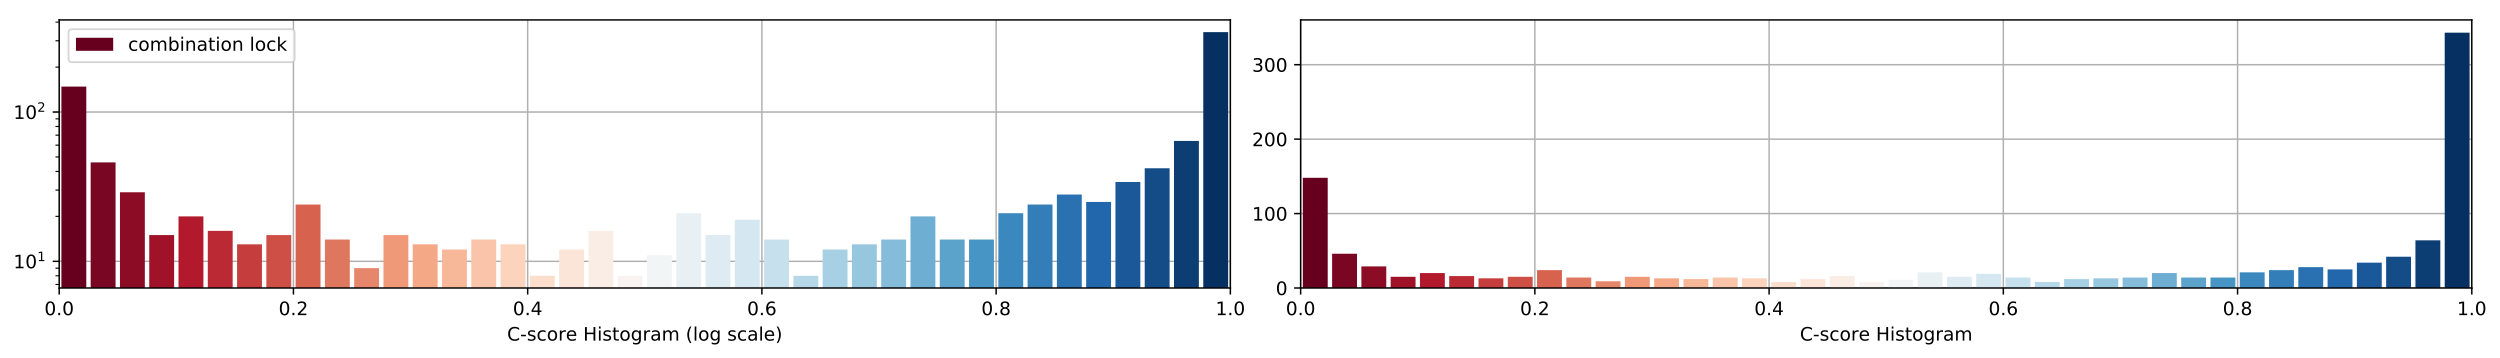 <?xml version="1.0" encoding="utf-8" standalone="no"?>
<!DOCTYPE svg PUBLIC "-//W3C//DTD SVG 1.1//EN"
  "http://www.w3.org/Graphics/SVG/1.1/DTD/svg11.dtd">
<!-- Created with matplotlib (https://matplotlib.org/) -->
<svg height="192.256pt" version="1.1" viewBox="0 0 1342.952 192.256" width="1342.952pt" xmlns="http://www.w3.org/2000/svg" xmlns:xlink="http://www.w3.org/1999/xlink">
 <defs>
  <style type="text/css">
*{stroke-linecap:butt;stroke-linejoin:round;}
  </style>
 </defs>
 <g id="figure_1">
  <g id="patch_1">
   <path d="M 0 192.256 
L 1342.952 192.256 
L 1342.952 0 
L 0 0 
z
" style="fill:#ffffff;"/>
  </g>
  <g id="axes_1">
   <g id="patch_2">
    <path d="M 31.8 154.7 
L 660.926 154.7 
L 660.926 10.7 
L 31.8 10.7 
z
" style="fill:#ffffff;"/>
   </g>
   <g id="matplotlib.axis_1">
    <g id="xtick_1">
     <g id="line2d_1">
      <path clip-path="url(#p368fc6c0cd)" d="M 31.8 154.7 
L 31.8 10.7 
" style="fill:none;stroke:#b0b0b0;stroke-linecap:square;stroke-width:0.8;"/>
     </g>
     <g id="line2d_2">
      <defs>
       <path d="M 0 0 
L 0 3.5 
" id="mbdee956077" style="stroke:#000000;stroke-width:0.8;"/>
      </defs>
      <g>
       <use style="stroke:#000000;stroke-width:0.8;" x="31.8" xlink:href="#mbdee956077" y="154.7"/>
      </g>
     </g>
     <g id="text_1">
      <!-- 0.0 -->
      <defs>
       <path d="M 31.781 66.406 
Q 24.172 66.406 20.328 58.906 
Q 16.5 51.422 16.5 36.375 
Q 16.5 21.391 20.328 13.891 
Q 24.172 6.391 31.781 6.391 
Q 39.453 6.391 43.281 13.891 
Q 47.125 21.391 47.125 36.375 
Q 47.125 51.422 43.281 58.906 
Q 39.453 66.406 31.781 66.406 
z
M 31.781 74.219 
Q 44.047 74.219 50.516 64.516 
Q 56.984 54.828 56.984 36.375 
Q 56.984 17.969 50.516 8.266 
Q 44.047 -1.422 31.781 -1.422 
Q 19.531 -1.422 13.062 8.266 
Q 6.594 17.969 6.594 36.375 
Q 6.594 54.828 13.062 64.516 
Q 19.531 74.219 31.781 74.219 
z
" id="DejaVuSans-48"/>
       <path d="M 10.688 12.406 
L 21 12.406 
L 21 0 
L 10.688 0 
z
" id="DejaVuSans-46"/>
      </defs>
      <g transform="translate(23.848 169.298)scale(0.1 -0.1)">
       <use xlink:href="#DejaVuSans-48"/>
       <use x="63.623" xlink:href="#DejaVuSans-46"/>
       <use x="95.41" xlink:href="#DejaVuSans-48"/>
      </g>
     </g>
    </g>
    <g id="xtick_2">
     <g id="line2d_3">
      <path clip-path="url(#p368fc6c0cd)" d="M 157.625 154.7 
L 157.625 10.7 
" style="fill:none;stroke:#b0b0b0;stroke-linecap:square;stroke-width:0.8;"/>
     </g>
     <g id="line2d_4">
      <g>
       <use style="stroke:#000000;stroke-width:0.8;" x="157.625" xlink:href="#mbdee956077" y="154.7"/>
      </g>
     </g>
     <g id="text_2">
      <!-- 0.2 -->
      <defs>
       <path d="M 19.188 8.297 
L 53.609 8.297 
L 53.609 0 
L 7.328 0 
L 7.328 8.297 
Q 12.938 14.109 22.625 23.891 
Q 32.328 33.688 34.812 36.531 
Q 39.547 41.844 41.422 45.531 
Q 43.312 49.219 43.312 52.781 
Q 43.312 58.594 39.234 62.25 
Q 35.156 65.922 28.609 65.922 
Q 23.969 65.922 18.812 64.312 
Q 13.672 62.703 7.812 59.422 
L 7.812 69.391 
Q 13.766 71.781 18.938 73 
Q 24.125 74.219 28.422 74.219 
Q 39.75 74.219 46.484 68.547 
Q 53.219 62.891 53.219 53.422 
Q 53.219 48.922 51.531 44.891 
Q 49.859 40.875 45.406 35.406 
Q 44.188 33.984 37.641 27.219 
Q 31.109 20.453 19.188 8.297 
z
" id="DejaVuSans-50"/>
      </defs>
      <g transform="translate(149.674 169.298)scale(0.1 -0.1)">
       <use xlink:href="#DejaVuSans-48"/>
       <use x="63.623" xlink:href="#DejaVuSans-46"/>
       <use x="95.41" xlink:href="#DejaVuSans-50"/>
      </g>
     </g>
    </g>
    <g id="xtick_3">
     <g id="line2d_5">
      <path clip-path="url(#p368fc6c0cd)" d="M 283.45 154.7 
L 283.45 10.7 
" style="fill:none;stroke:#b0b0b0;stroke-linecap:square;stroke-width:0.8;"/>
     </g>
     <g id="line2d_6">
      <g>
       <use style="stroke:#000000;stroke-width:0.8;" x="283.45" xlink:href="#mbdee956077" y="154.7"/>
      </g>
     </g>
     <g id="text_3">
      <!-- 0.4 -->
      <defs>
       <path d="M 37.797 64.312 
L 12.891 25.391 
L 37.797 25.391 
z
M 35.203 72.906 
L 47.609 72.906 
L 47.609 25.391 
L 58.016 25.391 
L 58.016 17.188 
L 47.609 17.188 
L 47.609 0 
L 37.797 0 
L 37.797 17.188 
L 4.891 17.188 
L 4.891 26.703 
z
" id="DejaVuSans-52"/>
      </defs>
      <g transform="translate(275.499 169.298)scale(0.1 -0.1)">
       <use xlink:href="#DejaVuSans-48"/>
       <use x="63.623" xlink:href="#DejaVuSans-46"/>
       <use x="95.41" xlink:href="#DejaVuSans-52"/>
      </g>
     </g>
    </g>
    <g id="xtick_4">
     <g id="line2d_7">
      <path clip-path="url(#p368fc6c0cd)" d="M 409.276 154.7 
L 409.276 10.7 
" style="fill:none;stroke:#b0b0b0;stroke-linecap:square;stroke-width:0.8;"/>
     </g>
     <g id="line2d_8">
      <g>
       <use style="stroke:#000000;stroke-width:0.8;" x="409.276" xlink:href="#mbdee956077" y="154.7"/>
      </g>
     </g>
     <g id="text_4">
      <!-- 0.6 -->
      <defs>
       <path d="M 33.016 40.375 
Q 26.375 40.375 22.484 35.828 
Q 18.609 31.297 18.609 23.391 
Q 18.609 15.531 22.484 10.953 
Q 26.375 6.391 33.016 6.391 
Q 39.656 6.391 43.531 10.953 
Q 47.406 15.531 47.406 23.391 
Q 47.406 31.297 43.531 35.828 
Q 39.656 40.375 33.016 40.375 
z
M 52.594 71.297 
L 52.594 62.312 
Q 48.875 64.062 45.094 64.984 
Q 41.312 65.922 37.594 65.922 
Q 27.828 65.922 22.672 59.328 
Q 17.531 52.734 16.797 39.406 
Q 19.672 43.656 24.016 45.922 
Q 28.375 48.188 33.594 48.188 
Q 44.578 48.188 50.953 41.516 
Q 57.328 34.859 57.328 23.391 
Q 57.328 12.156 50.688 5.359 
Q 44.047 -1.422 33.016 -1.422 
Q 20.359 -1.422 13.672 8.266 
Q 6.984 17.969 6.984 36.375 
Q 6.984 53.656 15.188 63.938 
Q 23.391 74.219 37.203 74.219 
Q 40.922 74.219 44.703 73.484 
Q 48.484 72.75 52.594 71.297 
z
" id="DejaVuSans-54"/>
      </defs>
      <g transform="translate(401.324 169.298)scale(0.1 -0.1)">
       <use xlink:href="#DejaVuSans-48"/>
       <use x="63.623" xlink:href="#DejaVuSans-46"/>
       <use x="95.41" xlink:href="#DejaVuSans-54"/>
      </g>
     </g>
    </g>
    <g id="xtick_5">
     <g id="line2d_9">
      <path clip-path="url(#p368fc6c0cd)" d="M 535.101 154.7 
L 535.101 10.7 
" style="fill:none;stroke:#b0b0b0;stroke-linecap:square;stroke-width:0.8;"/>
     </g>
     <g id="line2d_10">
      <g>
       <use style="stroke:#000000;stroke-width:0.8;" x="535.101" xlink:href="#mbdee956077" y="154.7"/>
      </g>
     </g>
     <g id="text_5">
      <!-- 0.8 -->
      <defs>
       <path d="M 31.781 34.625 
Q 24.75 34.625 20.719 30.859 
Q 16.703 27.094 16.703 20.516 
Q 16.703 13.922 20.719 10.156 
Q 24.75 6.391 31.781 6.391 
Q 38.812 6.391 42.859 10.172 
Q 46.922 13.969 46.922 20.516 
Q 46.922 27.094 42.891 30.859 
Q 38.875 34.625 31.781 34.625 
z
M 21.922 38.812 
Q 15.578 40.375 12.031 44.719 
Q 8.5 49.078 8.5 55.328 
Q 8.5 64.062 14.719 69.141 
Q 20.953 74.219 31.781 74.219 
Q 42.672 74.219 48.875 69.141 
Q 55.078 64.062 55.078 55.328 
Q 55.078 49.078 51.531 44.719 
Q 48 40.375 41.703 38.812 
Q 48.828 37.156 52.797 32.312 
Q 56.781 27.484 56.781 20.516 
Q 56.781 9.906 50.312 4.234 
Q 43.844 -1.422 31.781 -1.422 
Q 19.734 -1.422 13.25 4.234 
Q 6.781 9.906 6.781 20.516 
Q 6.781 27.484 10.781 32.312 
Q 14.797 37.156 21.922 38.812 
z
M 18.312 54.391 
Q 18.312 48.734 21.844 45.562 
Q 25.391 42.391 31.781 42.391 
Q 38.141 42.391 41.719 45.562 
Q 45.312 48.734 45.312 54.391 
Q 45.312 60.062 41.719 63.234 
Q 38.141 66.406 31.781 66.406 
Q 25.391 66.406 21.844 63.234 
Q 18.312 60.062 18.312 54.391 
z
" id="DejaVuSans-56"/>
      </defs>
      <g transform="translate(527.149 169.298)scale(0.1 -0.1)">
       <use xlink:href="#DejaVuSans-48"/>
       <use x="63.623" xlink:href="#DejaVuSans-46"/>
       <use x="95.41" xlink:href="#DejaVuSans-56"/>
      </g>
     </g>
    </g>
    <g id="xtick_6">
     <g id="line2d_11">
      <path clip-path="url(#p368fc6c0cd)" d="M 660.926 154.7 
L 660.926 10.7 
" style="fill:none;stroke:#b0b0b0;stroke-linecap:square;stroke-width:0.8;"/>
     </g>
     <g id="line2d_12">
      <g>
       <use style="stroke:#000000;stroke-width:0.8;" x="660.926" xlink:href="#mbdee956077" y="154.7"/>
      </g>
     </g>
     <g id="text_6">
      <!-- 1.0 -->
      <defs>
       <path d="M 12.406 8.297 
L 28.516 8.297 
L 28.516 63.922 
L 10.984 60.406 
L 10.984 69.391 
L 28.422 72.906 
L 38.281 72.906 
L 38.281 8.297 
L 54.391 8.297 
L 54.391 0 
L 12.406 0 
z
" id="DejaVuSans-49"/>
      </defs>
      <g transform="translate(652.975 169.298)scale(0.1 -0.1)">
       <use xlink:href="#DejaVuSans-49"/>
       <use x="63.623" xlink:href="#DejaVuSans-46"/>
       <use x="95.41" xlink:href="#DejaVuSans-48"/>
      </g>
     </g>
    </g>
    <g id="text_7">
     <!-- C-score Histogram (log scale) -->
     <defs>
      <path d="M 64.406 67.281 
L 64.406 56.891 
Q 59.422 61.531 53.781 63.812 
Q 48.141 66.109 41.797 66.109 
Q 29.297 66.109 22.656 58.469 
Q 16.016 50.828 16.016 36.375 
Q 16.016 21.969 22.656 14.328 
Q 29.297 6.688 41.797 6.688 
Q 48.141 6.688 53.781 8.984 
Q 59.422 11.281 64.406 15.922 
L 64.406 5.609 
Q 59.234 2.094 53.438 0.328 
Q 47.656 -1.422 41.219 -1.422 
Q 24.656 -1.422 15.125 8.703 
Q 5.609 18.844 5.609 36.375 
Q 5.609 53.953 15.125 64.078 
Q 24.656 74.219 41.219 74.219 
Q 47.75 74.219 53.531 72.484 
Q 59.328 70.75 64.406 67.281 
z
" id="DejaVuSans-67"/>
      <path d="M 4.891 31.391 
L 31.203 31.391 
L 31.203 23.391 
L 4.891 23.391 
z
" id="DejaVuSans-45"/>
      <path d="M 44.281 53.078 
L 44.281 44.578 
Q 40.484 46.531 36.375 47.5 
Q 32.281 48.484 27.875 48.484 
Q 21.188 48.484 17.844 46.438 
Q 14.5 44.391 14.5 40.281 
Q 14.5 37.156 16.891 35.375 
Q 19.281 33.594 26.516 31.984 
L 29.594 31.297 
Q 39.156 29.25 43.188 25.516 
Q 47.219 21.781 47.219 15.094 
Q 47.219 7.469 41.188 3.016 
Q 35.156 -1.422 24.609 -1.422 
Q 20.219 -1.422 15.453 -0.562 
Q 10.688 0.297 5.422 2 
L 5.422 11.281 
Q 10.406 8.688 15.234 7.391 
Q 20.062 6.109 24.812 6.109 
Q 31.156 6.109 34.562 8.281 
Q 37.984 10.453 37.984 14.406 
Q 37.984 18.062 35.516 20.016 
Q 33.062 21.969 24.703 23.781 
L 21.578 24.516 
Q 13.234 26.266 9.516 29.906 
Q 5.812 33.547 5.812 39.891 
Q 5.812 47.609 11.281 51.797 
Q 16.75 56 26.812 56 
Q 31.781 56 36.172 55.266 
Q 40.578 54.547 44.281 53.078 
z
" id="DejaVuSans-115"/>
      <path d="M 48.781 52.594 
L 48.781 44.188 
Q 44.969 46.297 41.141 47.344 
Q 37.312 48.391 33.406 48.391 
Q 24.656 48.391 19.812 42.844 
Q 14.984 37.312 14.984 27.297 
Q 14.984 17.281 19.812 11.734 
Q 24.656 6.203 33.406 6.203 
Q 37.312 6.203 41.141 7.25 
Q 44.969 8.297 48.781 10.406 
L 48.781 2.094 
Q 45.016 0.344 40.984 -0.531 
Q 36.969 -1.422 32.422 -1.422 
Q 20.062 -1.422 12.781 6.344 
Q 5.516 14.109 5.516 27.297 
Q 5.516 40.672 12.859 48.328 
Q 20.219 56 33.016 56 
Q 37.156 56 41.109 55.141 
Q 45.062 54.297 48.781 52.594 
z
" id="DejaVuSans-99"/>
      <path d="M 30.609 48.391 
Q 23.391 48.391 19.188 42.75 
Q 14.984 37.109 14.984 27.297 
Q 14.984 17.484 19.156 11.844 
Q 23.344 6.203 30.609 6.203 
Q 37.797 6.203 41.984 11.859 
Q 46.188 17.531 46.188 27.297 
Q 46.188 37.016 41.984 42.703 
Q 37.797 48.391 30.609 48.391 
z
M 30.609 56 
Q 42.328 56 49.016 48.375 
Q 55.719 40.766 55.719 27.297 
Q 55.719 13.875 49.016 6.219 
Q 42.328 -1.422 30.609 -1.422 
Q 18.844 -1.422 12.172 6.219 
Q 5.516 13.875 5.516 27.297 
Q 5.516 40.766 12.172 48.375 
Q 18.844 56 30.609 56 
z
" id="DejaVuSans-111"/>
      <path d="M 41.109 46.297 
Q 39.594 47.172 37.812 47.578 
Q 36.031 48 33.891 48 
Q 26.266 48 22.188 43.047 
Q 18.109 38.094 18.109 28.812 
L 18.109 0 
L 9.078 0 
L 9.078 54.688 
L 18.109 54.688 
L 18.109 46.188 
Q 20.953 51.172 25.484 53.578 
Q 30.031 56 36.531 56 
Q 37.453 56 38.578 55.875 
Q 39.703 55.766 41.062 55.516 
z
" id="DejaVuSans-114"/>
      <path d="M 56.203 29.594 
L 56.203 25.203 
L 14.891 25.203 
Q 15.484 15.922 20.484 11.062 
Q 25.484 6.203 34.422 6.203 
Q 39.594 6.203 44.453 7.469 
Q 49.312 8.734 54.109 11.281 
L 54.109 2.781 
Q 49.266 0.734 44.188 -0.344 
Q 39.109 -1.422 33.891 -1.422 
Q 20.797 -1.422 13.156 6.188 
Q 5.516 13.812 5.516 26.812 
Q 5.516 40.234 12.766 48.109 
Q 20.016 56 32.328 56 
Q 43.359 56 49.781 48.891 
Q 56.203 41.797 56.203 29.594 
z
M 47.219 32.234 
Q 47.125 39.594 43.094 43.984 
Q 39.062 48.391 32.422 48.391 
Q 24.906 48.391 20.391 44.141 
Q 15.875 39.891 15.188 32.172 
z
" id="DejaVuSans-101"/>
      <path id="DejaVuSans-32"/>
      <path d="M 9.812 72.906 
L 19.672 72.906 
L 19.672 43.016 
L 55.516 43.016 
L 55.516 72.906 
L 65.375 72.906 
L 65.375 0 
L 55.516 0 
L 55.516 34.719 
L 19.672 34.719 
L 19.672 0 
L 9.812 0 
z
" id="DejaVuSans-72"/>
      <path d="M 9.422 54.688 
L 18.406 54.688 
L 18.406 0 
L 9.422 0 
z
M 9.422 75.984 
L 18.406 75.984 
L 18.406 64.594 
L 9.422 64.594 
z
" id="DejaVuSans-105"/>
      <path d="M 18.312 70.219 
L 18.312 54.688 
L 36.812 54.688 
L 36.812 47.703 
L 18.312 47.703 
L 18.312 18.016 
Q 18.312 11.328 20.141 9.422 
Q 21.969 7.516 27.594 7.516 
L 36.812 7.516 
L 36.812 0 
L 27.594 0 
Q 17.188 0 13.234 3.875 
Q 9.281 7.766 9.281 18.016 
L 9.281 47.703 
L 2.688 47.703 
L 2.688 54.688 
L 9.281 54.688 
L 9.281 70.219 
z
" id="DejaVuSans-116"/>
      <path d="M 45.406 27.984 
Q 45.406 37.75 41.375 43.109 
Q 37.359 48.484 30.078 48.484 
Q 22.859 48.484 18.828 43.109 
Q 14.797 37.75 14.797 27.984 
Q 14.797 18.266 18.828 12.891 
Q 22.859 7.516 30.078 7.516 
Q 37.359 7.516 41.375 12.891 
Q 45.406 18.266 45.406 27.984 
z
M 54.391 6.781 
Q 54.391 -7.172 48.188 -13.984 
Q 42 -20.797 29.203 -20.797 
Q 24.469 -20.797 20.266 -20.094 
Q 16.062 -19.391 12.109 -17.922 
L 12.109 -9.188 
Q 16.062 -11.328 19.922 -12.344 
Q 23.781 -13.375 27.781 -13.375 
Q 36.625 -13.375 41.016 -8.766 
Q 45.406 -4.156 45.406 5.172 
L 45.406 9.625 
Q 42.625 4.781 38.281 2.391 
Q 33.938 0 27.875 0 
Q 17.828 0 11.672 7.656 
Q 5.516 15.328 5.516 27.984 
Q 5.516 40.672 11.672 48.328 
Q 17.828 56 27.875 56 
Q 33.938 56 38.281 53.609 
Q 42.625 51.219 45.406 46.391 
L 45.406 54.688 
L 54.391 54.688 
z
" id="DejaVuSans-103"/>
      <path d="M 34.281 27.484 
Q 23.391 27.484 19.188 25 
Q 14.984 22.516 14.984 16.5 
Q 14.984 11.719 18.141 8.906 
Q 21.297 6.109 26.703 6.109 
Q 34.188 6.109 38.703 11.406 
Q 43.219 16.703 43.219 25.484 
L 43.219 27.484 
z
M 52.203 31.203 
L 52.203 0 
L 43.219 0 
L 43.219 8.297 
Q 40.141 3.328 35.547 0.953 
Q 30.953 -1.422 24.312 -1.422 
Q 15.922 -1.422 10.953 3.297 
Q 6 8.016 6 15.922 
Q 6 25.141 12.172 29.828 
Q 18.359 34.516 30.609 34.516 
L 43.219 34.516 
L 43.219 35.406 
Q 43.219 41.609 39.141 45 
Q 35.062 48.391 27.688 48.391 
Q 23 48.391 18.547 47.266 
Q 14.109 46.141 10.016 43.891 
L 10.016 52.203 
Q 14.938 54.109 19.578 55.047 
Q 24.219 56 28.609 56 
Q 40.484 56 46.344 49.844 
Q 52.203 43.703 52.203 31.203 
z
" id="DejaVuSans-97"/>
      <path d="M 52 44.188 
Q 55.375 50.25 60.062 53.125 
Q 64.75 56 71.094 56 
Q 79.641 56 84.281 50.016 
Q 88.922 44.047 88.922 33.016 
L 88.922 0 
L 79.891 0 
L 79.891 32.719 
Q 79.891 40.578 77.094 44.375 
Q 74.312 48.188 68.609 48.188 
Q 61.625 48.188 57.562 43.547 
Q 53.516 38.922 53.516 30.906 
L 53.516 0 
L 44.484 0 
L 44.484 32.719 
Q 44.484 40.625 41.703 44.406 
Q 38.922 48.188 33.109 48.188 
Q 26.219 48.188 22.156 43.531 
Q 18.109 38.875 18.109 30.906 
L 18.109 0 
L 9.078 0 
L 9.078 54.688 
L 18.109 54.688 
L 18.109 46.188 
Q 21.188 51.219 25.484 53.609 
Q 29.781 56 35.688 56 
Q 41.656 56 45.828 52.969 
Q 50 49.953 52 44.188 
z
" id="DejaVuSans-109"/>
      <path d="M 31 75.875 
Q 24.469 64.656 21.281 53.656 
Q 18.109 42.672 18.109 31.391 
Q 18.109 20.125 21.312 9.062 
Q 24.516 -2 31 -13.188 
L 23.188 -13.188 
Q 15.875 -1.703 12.234 9.375 
Q 8.594 20.453 8.594 31.391 
Q 8.594 42.281 12.203 53.312 
Q 15.828 64.359 23.188 75.875 
z
" id="DejaVuSans-40"/>
      <path d="M 9.422 75.984 
L 18.406 75.984 
L 18.406 0 
L 9.422 0 
z
" id="DejaVuSans-108"/>
      <path d="M 8.016 75.875 
L 15.828 75.875 
Q 23.141 64.359 26.781 53.312 
Q 30.422 42.281 30.422 31.391 
Q 30.422 20.453 26.781 9.375 
Q 23.141 -1.703 15.828 -13.188 
L 8.016 -13.188 
Q 14.5 -2 17.703 9.062 
Q 20.906 20.125 20.906 31.391 
Q 20.906 42.672 17.703 53.656 
Q 14.5 64.656 8.016 75.875 
z
" id="DejaVuSans-41"/>
     </defs>
     <g transform="translate(272.412 182.977)scale(0.1 -0.1)">
      <use xlink:href="#DejaVuSans-67"/>
      <use x="69.824" xlink:href="#DejaVuSans-45"/>
      <use x="105.908" xlink:href="#DejaVuSans-115"/>
      <use x="158.008" xlink:href="#DejaVuSans-99"/>
      <use x="212.988" xlink:href="#DejaVuSans-111"/>
      <use x="274.17" xlink:href="#DejaVuSans-114"/>
      <use x="315.252" xlink:href="#DejaVuSans-101"/>
      <use x="376.775" xlink:href="#DejaVuSans-32"/>
      <use x="408.562" xlink:href="#DejaVuSans-72"/>
      <use x="483.758" xlink:href="#DejaVuSans-105"/>
      <use x="511.541" xlink:href="#DejaVuSans-115"/>
      <use x="563.641" xlink:href="#DejaVuSans-116"/>
      <use x="602.85" xlink:href="#DejaVuSans-111"/>
      <use x="664.031" xlink:href="#DejaVuSans-103"/>
      <use x="727.508" xlink:href="#DejaVuSans-114"/>
      <use x="768.621" xlink:href="#DejaVuSans-97"/>
      <use x="829.9" xlink:href="#DejaVuSans-109"/>
      <use x="927.312" xlink:href="#DejaVuSans-32"/>
      <use x="959.1" xlink:href="#DejaVuSans-40"/>
      <use x="998.113" xlink:href="#DejaVuSans-108"/>
      <use x="1025.896" xlink:href="#DejaVuSans-111"/>
      <use x="1087.078" xlink:href="#DejaVuSans-103"/>
      <use x="1150.555" xlink:href="#DejaVuSans-32"/>
      <use x="1182.342" xlink:href="#DejaVuSans-115"/>
      <use x="1234.441" xlink:href="#DejaVuSans-99"/>
      <use x="1289.422" xlink:href="#DejaVuSans-97"/>
      <use x="1350.701" xlink:href="#DejaVuSans-108"/>
      <use x="1378.484" xlink:href="#DejaVuSans-101"/>
      <use x="1440.008" xlink:href="#DejaVuSans-41"/>
     </g>
    </g>
   </g>
   <g id="matplotlib.axis_2">
    <g id="ytick_1">
     <g id="line2d_13">
      <path clip-path="url(#p368fc6c0cd)" d="M 31.8 140.382 
L 660.926 140.382 
" style="fill:none;stroke:#b0b0b0;stroke-linecap:square;stroke-width:0.8;"/>
     </g>
     <g id="line2d_14">
      <defs>
       <path d="M 0 0 
L -3.5 0 
" id="md340300d4e" style="stroke:#000000;stroke-width:0.8;"/>
      </defs>
      <g>
       <use style="stroke:#000000;stroke-width:0.8;" x="31.8" xlink:href="#md340300d4e" y="140.382"/>
      </g>
     </g>
     <g id="text_8">
      <!-- $\mathdefault{10^{1}}$ -->
      <g transform="translate(7.2 144.181)scale(0.1 -0.1)">
       <use transform="translate(0 0.684)" xlink:href="#DejaVuSans-49"/>
       <use transform="translate(63.623 0.684)" xlink:href="#DejaVuSans-48"/>
       <use transform="translate(128.203 38.966)scale(0.7)" xlink:href="#DejaVuSans-49"/>
      </g>
     </g>
    </g>
    <g id="ytick_2">
     <g id="line2d_15">
      <path clip-path="url(#p368fc6c0cd)" d="M 31.8 60.178 
L 660.926 60.178 
" style="fill:none;stroke:#b0b0b0;stroke-linecap:square;stroke-width:0.8;"/>
     </g>
     <g id="line2d_16">
      <g>
       <use style="stroke:#000000;stroke-width:0.8;" x="31.8" xlink:href="#md340300d4e" y="60.178"/>
      </g>
     </g>
     <g id="text_9">
      <!-- $\mathdefault{10^{2}}$ -->
      <g transform="translate(7.2 63.977)scale(0.1 -0.1)">
       <use transform="translate(0 0.766)" xlink:href="#DejaVuSans-49"/>
       <use transform="translate(63.623 0.766)" xlink:href="#DejaVuSans-48"/>
       <use transform="translate(128.203 39.047)scale(0.7)" xlink:href="#DejaVuSans-50"/>
      </g>
     </g>
    </g>
    <g id="ytick_3">
     <g id="line2d_17">
      <defs>
       <path d="M 0 0 
L -2 0 
" id="mf4c620eccb" style="stroke:#000000;stroke-width:0.6;"/>
      </defs>
      <g>
       <use style="stroke:#000000;stroke-width:0.6;" x="31.8" xlink:href="#mf4c620eccb" y="152.806"/>
      </g>
     </g>
    </g>
    <g id="ytick_4">
     <g id="line2d_18">
      <g>
       <use style="stroke:#000000;stroke-width:0.6;" x="31.8" xlink:href="#mf4c620eccb" y="148.155"/>
      </g>
     </g>
    </g>
    <g id="ytick_5">
     <g id="line2d_19">
      <g>
       <use style="stroke:#000000;stroke-width:0.6;" x="31.8" xlink:href="#mf4c620eccb" y="144.052"/>
      </g>
     </g>
    </g>
    <g id="ytick_6">
     <g id="line2d_20">
      <g>
       <use style="stroke:#000000;stroke-width:0.6;" x="31.8" xlink:href="#mf4c620eccb" y="116.238"/>
      </g>
     </g>
    </g>
    <g id="ytick_7">
     <g id="line2d_21">
      <g>
       <use style="stroke:#000000;stroke-width:0.6;" x="31.8" xlink:href="#mf4c620eccb" y="102.115"/>
      </g>
     </g>
    </g>
    <g id="ytick_8">
     <g id="line2d_22">
      <g>
       <use style="stroke:#000000;stroke-width:0.6;" x="31.8" xlink:href="#mf4c620eccb" y="92.094"/>
      </g>
     </g>
    </g>
    <g id="ytick_9">
     <g id="line2d_23">
      <g>
       <use style="stroke:#000000;stroke-width:0.6;" x="31.8" xlink:href="#mf4c620eccb" y="84.322"/>
      </g>
     </g>
    </g>
    <g id="ytick_10">
     <g id="line2d_24">
      <g>
       <use style="stroke:#000000;stroke-width:0.6;" x="31.8" xlink:href="#mf4c620eccb" y="77.971"/>
      </g>
     </g>
    </g>
    <g id="ytick_11">
     <g id="line2d_25">
      <g>
       <use style="stroke:#000000;stroke-width:0.6;" x="31.8" xlink:href="#mf4c620eccb" y="72.602"/>
      </g>
     </g>
    </g>
    <g id="ytick_12">
     <g id="line2d_26">
      <g>
       <use style="stroke:#000000;stroke-width:0.6;" x="31.8" xlink:href="#mf4c620eccb" y="67.951"/>
      </g>
     </g>
    </g>
    <g id="ytick_13">
     <g id="line2d_27">
      <g>
       <use style="stroke:#000000;stroke-width:0.6;" x="31.8" xlink:href="#mf4c620eccb" y="63.848"/>
      </g>
     </g>
    </g>
    <g id="ytick_14">
     <g id="line2d_28">
      <g>
       <use style="stroke:#000000;stroke-width:0.6;" x="31.8" xlink:href="#mf4c620eccb" y="36.034"/>
      </g>
     </g>
    </g>
    <g id="ytick_15">
     <g id="line2d_29">
      <g>
       <use style="stroke:#000000;stroke-width:0.6;" x="31.8" xlink:href="#mf4c620eccb" y="21.911"/>
      </g>
     </g>
    </g>
    <g id="ytick_16">
     <g id="line2d_30">
      <g>
       <use style="stroke:#000000;stroke-width:0.6;" x="31.8" xlink:href="#mf4c620eccb" y="11.891"/>
      </g>
     </g>
    </g>
   </g>
   <g id="patch_3">
    <path clip-path="url(#p368fc6c0cd)" d="M 32.98 80424.458 
L 46.349 80424.458 
L 46.349 46.522 
L 32.98 46.522 
z
" style="fill:#67001f;"/>
   </g>
   <g id="patch_4">
    <path clip-path="url(#p368fc6c0cd)" d="M 48.708 80424.458 
L 62.077 80424.458 
L 62.077 87.226 
L 48.708 87.226 
z
" style="fill:#790622;"/>
   </g>
   <g id="patch_5">
    <path clip-path="url(#p368fc6c0cd)" d="M 64.436 80424.458 
L 77.805 80424.458 
L 77.805 103.296 
L 64.436 103.296 
z
" style="fill:#8d0c25;"/>
   </g>
   <g id="patch_6">
    <path clip-path="url(#p368fc6c0cd)" d="M 80.164 80424.458 
L 93.533 80424.458 
L 93.533 126.259 
L 80.164 126.259 
z
" style="fill:#9f1228;"/>
   </g>
   <g id="patch_7">
    <path clip-path="url(#p368fc6c0cd)" d="M 95.892 80424.458 
L 109.261 80424.458 
L 109.261 116.238 
L 95.892 116.238 
z
" style="fill:#b3192c;"/>
   </g>
   <g id="patch_8">
    <path clip-path="url(#p368fc6c0cd)" d="M 111.62 80424.458 
L 124.989 80424.458 
L 124.989 124.011 
L 111.62 124.011 
z
" style="fill:#bb2a34;"/>
   </g>
   <g id="patch_9">
    <path clip-path="url(#p368fc6c0cd)" d="M 127.349 80424.458 
L 140.717 80424.458 
L 140.717 131.243 
L 127.349 131.243 
z
" style="fill:#c53e3d;"/>
   </g>
   <g id="patch_10">
    <path clip-path="url(#p368fc6c0cd)" d="M 143.077 80424.458 
L 156.446 80424.458 
L 156.446 126.259 
L 143.077 126.259 
z
" style="fill:#ce4f45;"/>
   </g>
   <g id="patch_11">
    <path clip-path="url(#p368fc6c0cd)" d="M 158.805 80424.458 
L 172.174 80424.458 
L 172.174 109.888 
L 158.805 109.888 
z
" style="fill:#d7634f;"/>
   </g>
   <g id="patch_12">
    <path clip-path="url(#p368fc6c0cd)" d="M 174.533 80424.458 
L 187.902 80424.458 
L 187.902 128.662 
L 174.533 128.662 
z
" style="fill:#df765e;"/>
   </g>
   <g id="patch_13">
    <path clip-path="url(#p368fc6c0cd)" d="M 190.261 80424.458 
L 203.63 80424.458 
L 203.63 144.052 
L 190.261 144.052 
z
" style="fill:#e6866a;"/>
   </g>
   <g id="patch_14">
    <path clip-path="url(#p368fc6c0cd)" d="M 205.989 80424.458 
L 219.358 80424.458 
L 219.358 126.259 
L 205.989 126.259 
z
" style="fill:#ef9979;"/>
   </g>
   <g id="patch_15">
    <path clip-path="url(#p368fc6c0cd)" d="M 221.717 80424.458 
L 235.086 80424.458 
L 235.086 131.243 
L 221.717 131.243 
z
" style="fill:#f5a886;"/>
   </g>
   <g id="patch_16">
    <path clip-path="url(#p368fc6c0cd)" d="M 237.446 80424.458 
L 250.815 80424.458 
L 250.815 134.031 
L 237.446 134.031 
z
" style="fill:#f7b799;"/>
   </g>
   <g id="patch_17">
    <path clip-path="url(#p368fc6c0cd)" d="M 253.174 80424.458 
L 266.543 80424.458 
L 266.543 128.662 
L 253.174 128.662 
z
" style="fill:#f9c4a9;"/>
   </g>
   <g id="patch_18">
    <path clip-path="url(#p368fc6c0cd)" d="M 268.902 80424.458 
L 282.271 80424.458 
L 282.271 131.243 
L 268.902 131.243 
z
" style="fill:#fcd3bc;"/>
   </g>
   <g id="patch_19">
    <path clip-path="url(#p368fc6c0cd)" d="M 284.63 80424.458 
L 297.999 80424.458 
L 297.999 148.155 
L 284.63 148.155 
z
" style="fill:#fcdecd;"/>
   </g>
   <g id="patch_20">
    <path clip-path="url(#p368fc6c0cd)" d="M 300.358 80424.458 
L 313.727 80424.458 
L 313.727 134.031 
L 300.358 134.031 
z
" style="fill:#fbe5d8;"/>
   </g>
   <g id="patch_21">
    <path clip-path="url(#p368fc6c0cd)" d="M 316.086 80424.458 
L 329.455 80424.458 
L 329.455 124.011 
L 316.086 124.011 
z
" style="fill:#f9ede5;"/>
   </g>
   <g id="patch_22">
    <path clip-path="url(#p368fc6c0cd)" d="M 331.815 80424.458 
L 345.183 80424.458 
L 345.183 148.155 
L 331.815 148.155 
z
" style="fill:#f8f3f0;"/>
   </g>
   <g id="patch_23">
    <path clip-path="url(#p368fc6c0cd)" d="M 347.543 80424.458 
L 360.912 80424.458 
L 360.912 137.062 
L 347.543 137.062 
z
" style="fill:#f2f5f6;"/>
   </g>
   <g id="patch_24">
    <path clip-path="url(#p368fc6c0cd)" d="M 363.271 80424.458 
L 376.64 80424.458 
L 376.64 114.539 
L 363.271 114.539 
z
" style="fill:#e9f0f4;"/>
   </g>
   <g id="patch_25">
    <path clip-path="url(#p368fc6c0cd)" d="M 378.999 80424.458 
L 392.368 80424.458 
L 392.368 126.259 
L 378.999 126.259 
z
" style="fill:#deebf2;"/>
   </g>
   <g id="patch_26">
    <path clip-path="url(#p368fc6c0cd)" d="M 394.727 80424.458 
L 408.096 80424.458 
L 408.096 118.025 
L 394.727 118.025 
z
" style="fill:#d5e7f1;"/>
   </g>
   <g id="patch_27">
    <path clip-path="url(#p368fc6c0cd)" d="M 410.455 80424.458 
L 423.824 80424.458 
L 423.824 128.662 
L 410.455 128.662 
z
" style="fill:#c7e0ed;"/>
   </g>
   <g id="patch_28">
    <path clip-path="url(#p368fc6c0cd)" d="M 426.183 80424.458 
L 439.552 80424.458 
L 439.552 148.155 
L 426.183 148.155 
z
" style="fill:#b6d7e8;"/>
   </g>
   <g id="patch_29">
    <path clip-path="url(#p368fc6c0cd)" d="M 441.912 80424.458 
L 455.281 80424.458 
L 455.281 134.031 
L 441.912 134.031 
z
" style="fill:#a7d0e4;"/>
   </g>
   <g id="patch_30">
    <path clip-path="url(#p368fc6c0cd)" d="M 457.64 80424.458 
L 471.009 80424.458 
L 471.009 131.243 
L 457.64 131.243 
z
" style="fill:#96c7df;"/>
   </g>
   <g id="patch_31">
    <path clip-path="url(#p368fc6c0cd)" d="M 473.368 80424.458 
L 486.737 80424.458 
L 486.737 128.662 
L 473.368 128.662 
z
" style="fill:#84bcd9;"/>
   </g>
   <g id="patch_32">
    <path clip-path="url(#p368fc6c0cd)" d="M 489.096 80424.458 
L 502.465 80424.458 
L 502.465 116.238 
L 489.096 116.238 
z
" style="fill:#6eaed2;"/>
   </g>
   <g id="patch_33">
    <path clip-path="url(#p368fc6c0cd)" d="M 504.824 80424.458 
L 518.193 80424.458 
L 518.193 128.662 
L 504.824 128.662 
z
" style="fill:#5ca3cb;"/>
   </g>
   <g id="patch_34">
    <path clip-path="url(#p368fc6c0cd)" d="M 520.552 80424.458 
L 533.921 80424.458 
L 533.921 128.662 
L 520.552 128.662 
z
" style="fill:#4695c4;"/>
   </g>
   <g id="patch_35">
    <path clip-path="url(#p368fc6c0cd)" d="M 536.281 80424.458 
L 549.65 80424.458 
L 549.65 114.539 
L 536.281 114.539 
z
" style="fill:#3b88be;"/>
   </g>
   <g id="patch_36">
    <path clip-path="url(#p368fc6c0cd)" d="M 552.009 80424.458 
L 565.378 80424.458 
L 565.378 109.888 
L 552.009 109.888 
z
" style="fill:#337eb8;"/>
   </g>
   <g id="patch_37">
    <path clip-path="url(#p368fc6c0cd)" d="M 567.737 80424.458 
L 581.106 80424.458 
L 581.106 104.518 
L 567.737 104.518 
z
" style="fill:#2a71b2;"/>
   </g>
   <g id="patch_38">
    <path clip-path="url(#p368fc6c0cd)" d="M 583.465 80424.458 
L 596.834 80424.458 
L 596.834 108.466 
L 583.465 108.466 
z
" style="fill:#2267ac;"/>
   </g>
   <g id="patch_39">
    <path clip-path="url(#p368fc6c0cd)" d="M 599.193 80424.458 
L 612.562 80424.458 
L 612.562 97.755 
L 599.193 97.755 
z
" style="fill:#1a5899;"/>
   </g>
   <g id="patch_40">
    <path clip-path="url(#p368fc6c0cd)" d="M 614.921 80424.458 
L 628.29 80424.458 
L 628.29 90.395 
L 614.921 90.395 
z
" style="fill:#134c87;"/>
   </g>
   <g id="patch_41">
    <path clip-path="url(#p368fc6c0cd)" d="M 630.65 80424.458 
L 644.018 80424.458 
L 644.018 75.723 
L 630.65 75.723 
z
" style="fill:#0c3d73;"/>
   </g>
   <g id="patch_42">
    <path clip-path="url(#p368fc6c0cd)" d="M 646.378 80424.458 
L 659.747 80424.458 
L 659.747 17.245 
L 646.378 17.245 
z
" style="fill:#053061;"/>
   </g>
   <g id="patch_43">
    <path d="M 31.8 154.7 
L 31.8 10.7 
" style="fill:none;stroke:#000000;stroke-linecap:square;stroke-linejoin:miter;stroke-width:0.8;"/>
   </g>
   <g id="patch_44">
    <path d="M 660.926 154.7 
L 660.926 10.7 
" style="fill:none;stroke:#000000;stroke-linecap:square;stroke-linejoin:miter;stroke-width:0.8;"/>
   </g>
   <g id="patch_45">
    <path d="M 31.8 154.7 
L 660.926 154.7 
" style="fill:none;stroke:#000000;stroke-linecap:square;stroke-linejoin:miter;stroke-width:0.8;"/>
   </g>
   <g id="patch_46">
    <path d="M 31.8 10.7 
L 660.926 10.7 
" style="fill:none;stroke:#000000;stroke-linecap:square;stroke-linejoin:miter;stroke-width:0.8;"/>
   </g>
   <g id="legend_1">
    <g id="patch_47">
     <path d="M 38.8 33.378 
L 156.269 33.378 
Q 158.269 33.378 158.269 31.378 
L 158.269 17.7 
Q 158.269 15.7 156.269 15.7 
L 38.8 15.7 
Q 36.8 15.7 36.8 17.7 
L 36.8 31.378 
Q 36.8 33.378 38.8 33.378 
z
" style="fill:#ffffff;opacity:0.8;stroke:#cccccc;stroke-linejoin:miter;"/>
    </g>
    <g id="patch_48">
     <path d="M 40.8 27.298 
L 60.8 27.298 
L 60.8 20.298 
L 40.8 20.298 
z
" style="fill:#67001f;"/>
    </g>
    <g id="text_10">
     <!-- combination lock -->
     <defs>
      <path d="M 48.688 27.297 
Q 48.688 37.203 44.609 42.844 
Q 40.531 48.484 33.406 48.484 
Q 26.266 48.484 22.188 42.844 
Q 18.109 37.203 18.109 27.297 
Q 18.109 17.391 22.188 11.75 
Q 26.266 6.109 33.406 6.109 
Q 40.531 6.109 44.609 11.75 
Q 48.688 17.391 48.688 27.297 
z
M 18.109 46.391 
Q 20.953 51.266 25.266 53.625 
Q 29.594 56 35.594 56 
Q 45.562 56 51.781 48.094 
Q 58.016 40.188 58.016 27.297 
Q 58.016 14.406 51.781 6.484 
Q 45.562 -1.422 35.594 -1.422 
Q 29.594 -1.422 25.266 0.953 
Q 20.953 3.328 18.109 8.203 
L 18.109 0 
L 9.078 0 
L 9.078 75.984 
L 18.109 75.984 
z
" id="DejaVuSans-98"/>
      <path d="M 54.891 33.016 
L 54.891 0 
L 45.906 0 
L 45.906 32.719 
Q 45.906 40.484 42.875 44.328 
Q 39.844 48.188 33.797 48.188 
Q 26.516 48.188 22.312 43.547 
Q 18.109 38.922 18.109 30.906 
L 18.109 0 
L 9.078 0 
L 9.078 54.688 
L 18.109 54.688 
L 18.109 46.188 
Q 21.344 51.125 25.703 53.562 
Q 30.078 56 35.797 56 
Q 45.219 56 50.047 50.172 
Q 54.891 44.344 54.891 33.016 
z
" id="DejaVuSans-110"/>
      <path d="M 9.078 75.984 
L 18.109 75.984 
L 18.109 31.109 
L 44.922 54.688 
L 56.391 54.688 
L 27.391 29.109 
L 57.625 0 
L 45.906 0 
L 18.109 26.703 
L 18.109 0 
L 9.078 0 
z
" id="DejaVuSans-107"/>
     </defs>
     <g transform="translate(68.8 27.298)scale(0.1 -0.1)">
      <use xlink:href="#DejaVuSans-99"/>
      <use x="54.98" xlink:href="#DejaVuSans-111"/>
      <use x="116.162" xlink:href="#DejaVuSans-109"/>
      <use x="213.574" xlink:href="#DejaVuSans-98"/>
      <use x="277.051" xlink:href="#DejaVuSans-105"/>
      <use x="304.834" xlink:href="#DejaVuSans-110"/>
      <use x="368.213" xlink:href="#DejaVuSans-97"/>
      <use x="429.492" xlink:href="#DejaVuSans-116"/>
      <use x="468.701" xlink:href="#DejaVuSans-105"/>
      <use x="496.484" xlink:href="#DejaVuSans-111"/>
      <use x="557.666" xlink:href="#DejaVuSans-110"/>
      <use x="621.045" xlink:href="#DejaVuSans-32"/>
      <use x="652.832" xlink:href="#DejaVuSans-108"/>
      <use x="680.615" xlink:href="#DejaVuSans-111"/>
      <use x="741.797" xlink:href="#DejaVuSans-99"/>
      <use x="796.777" xlink:href="#DejaVuSans-107"/>
     </g>
    </g>
   </g>
  </g>
  <g id="axes_2">
   <g id="patch_49">
    <path d="M 698.674 154.7 
L 1327.8 154.7 
L 1327.8 10.7 
L 698.674 10.7 
z
" style="fill:#ffffff;"/>
   </g>
   <g id="matplotlib.axis_3">
    <g id="xtick_7">
     <g id="line2d_31">
      <path clip-path="url(#pe708fc5e06)" d="M 698.674 154.7 
L 698.674 10.7 
" style="fill:none;stroke:#b0b0b0;stroke-linecap:square;stroke-width:0.8;"/>
     </g>
     <g id="line2d_32">
      <g>
       <use style="stroke:#000000;stroke-width:0.8;" x="698.674" xlink:href="#mbdee956077" y="154.7"/>
      </g>
     </g>
     <g id="text_11">
      <!-- 0.0 -->
      <g transform="translate(690.722 169.298)scale(0.1 -0.1)">
       <use xlink:href="#DejaVuSans-48"/>
       <use x="63.623" xlink:href="#DejaVuSans-46"/>
       <use x="95.41" xlink:href="#DejaVuSans-48"/>
      </g>
     </g>
    </g>
    <g id="xtick_8">
     <g id="line2d_33">
      <path clip-path="url(#pe708fc5e06)" d="M 824.499 154.7 
L 824.499 10.7 
" style="fill:none;stroke:#b0b0b0;stroke-linecap:square;stroke-width:0.8;"/>
     </g>
     <g id="line2d_34">
      <g>
       <use style="stroke:#000000;stroke-width:0.8;" x="824.499" xlink:href="#mbdee956077" y="154.7"/>
      </g>
     </g>
     <g id="text_12">
      <!-- 0.2 -->
      <g transform="translate(816.547 169.298)scale(0.1 -0.1)">
       <use xlink:href="#DejaVuSans-48"/>
       <use x="63.623" xlink:href="#DejaVuSans-46"/>
       <use x="95.41" xlink:href="#DejaVuSans-50"/>
      </g>
     </g>
    </g>
    <g id="xtick_9">
     <g id="line2d_35">
      <path clip-path="url(#pe708fc5e06)" d="M 950.324 154.7 
L 950.324 10.7 
" style="fill:none;stroke:#b0b0b0;stroke-linecap:square;stroke-width:0.8;"/>
     </g>
     <g id="line2d_36">
      <g>
       <use style="stroke:#000000;stroke-width:0.8;" x="950.324" xlink:href="#mbdee956077" y="154.7"/>
      </g>
     </g>
     <g id="text_13">
      <!-- 0.4 -->
      <g transform="translate(942.373 169.298)scale(0.1 -0.1)">
       <use xlink:href="#DejaVuSans-48"/>
       <use x="63.623" xlink:href="#DejaVuSans-46"/>
       <use x="95.41" xlink:href="#DejaVuSans-52"/>
      </g>
     </g>
    </g>
    <g id="xtick_10">
     <g id="line2d_37">
      <path clip-path="url(#pe708fc5e06)" d="M 1076.15 154.7 
L 1076.15 10.7 
" style="fill:none;stroke:#b0b0b0;stroke-linecap:square;stroke-width:0.8;"/>
     </g>
     <g id="line2d_38">
      <g>
       <use style="stroke:#000000;stroke-width:0.8;" x="1076.15" xlink:href="#mbdee956077" y="154.7"/>
      </g>
     </g>
     <g id="text_14">
      <!-- 0.6 -->
      <g transform="translate(1068.198 169.298)scale(0.1 -0.1)">
       <use xlink:href="#DejaVuSans-48"/>
       <use x="63.623" xlink:href="#DejaVuSans-46"/>
       <use x="95.41" xlink:href="#DejaVuSans-54"/>
      </g>
     </g>
    </g>
    <g id="xtick_11">
     <g id="line2d_39">
      <path clip-path="url(#pe708fc5e06)" d="M 1201.975 154.7 
L 1201.975 10.7 
" style="fill:none;stroke:#b0b0b0;stroke-linecap:square;stroke-width:0.8;"/>
     </g>
     <g id="line2d_40">
      <g>
       <use style="stroke:#000000;stroke-width:0.8;" x="1201.975" xlink:href="#mbdee956077" y="154.7"/>
      </g>
     </g>
     <g id="text_15">
      <!-- 0.8 -->
      <g transform="translate(1194.023 169.298)scale(0.1 -0.1)">
       <use xlink:href="#DejaVuSans-48"/>
       <use x="63.623" xlink:href="#DejaVuSans-46"/>
       <use x="95.41" xlink:href="#DejaVuSans-56"/>
      </g>
     </g>
    </g>
    <g id="xtick_12">
     <g id="line2d_41">
      <path clip-path="url(#pe708fc5e06)" d="M 1327.8 154.7 
L 1327.8 10.7 
" style="fill:none;stroke:#b0b0b0;stroke-linecap:square;stroke-width:0.8;"/>
     </g>
     <g id="line2d_42">
      <g>
       <use style="stroke:#000000;stroke-width:0.8;" x="1327.8" xlink:href="#mbdee956077" y="154.7"/>
      </g>
     </g>
     <g id="text_16">
      <!-- 1.0 -->
      <g transform="translate(1319.848 169.298)scale(0.1 -0.1)">
       <use xlink:href="#DejaVuSans-49"/>
       <use x="63.623" xlink:href="#DejaVuSans-46"/>
       <use x="95.41" xlink:href="#DejaVuSans-48"/>
      </g>
     </g>
    </g>
    <g id="text_17">
     <!-- C-score Histogram -->
     <g transform="translate(966.871 182.977)scale(0.1 -0.1)">
      <use xlink:href="#DejaVuSans-67"/>
      <use x="69.824" xlink:href="#DejaVuSans-45"/>
      <use x="105.908" xlink:href="#DejaVuSans-115"/>
      <use x="158.008" xlink:href="#DejaVuSans-99"/>
      <use x="212.988" xlink:href="#DejaVuSans-111"/>
      <use x="274.17" xlink:href="#DejaVuSans-114"/>
      <use x="315.252" xlink:href="#DejaVuSans-101"/>
      <use x="376.775" xlink:href="#DejaVuSans-32"/>
      <use x="408.562" xlink:href="#DejaVuSans-72"/>
      <use x="483.758" xlink:href="#DejaVuSans-105"/>
      <use x="511.541" xlink:href="#DejaVuSans-115"/>
      <use x="563.641" xlink:href="#DejaVuSans-116"/>
      <use x="602.85" xlink:href="#DejaVuSans-111"/>
      <use x="664.031" xlink:href="#DejaVuSans-103"/>
      <use x="727.508" xlink:href="#DejaVuSans-114"/>
      <use x="768.621" xlink:href="#DejaVuSans-97"/>
      <use x="829.9" xlink:href="#DejaVuSans-109"/>
     </g>
    </g>
   </g>
   <g id="matplotlib.axis_4">
    <g id="ytick_17">
     <g id="line2d_43">
      <path clip-path="url(#pe708fc5e06)" d="M 698.674 154.7 
L 1327.8 154.7 
" style="fill:none;stroke:#b0b0b0;stroke-linecap:square;stroke-width:0.8;"/>
     </g>
     <g id="line2d_44">
      <g>
       <use style="stroke:#000000;stroke-width:0.8;" x="698.674" xlink:href="#md340300d4e" y="154.7"/>
      </g>
     </g>
     <g id="text_18">
      <!-- 0 -->
      <g transform="translate(685.311 158.499)scale(0.1 -0.1)">
       <use xlink:href="#DejaVuSans-48"/>
      </g>
     </g>
    </g>
    <g id="ytick_18">
     <g id="line2d_45">
      <path clip-path="url(#pe708fc5e06)" d="M 698.674 114.717 
L 1327.8 114.717 
" style="fill:none;stroke:#b0b0b0;stroke-linecap:square;stroke-width:0.8;"/>
     </g>
     <g id="line2d_46">
      <g>
       <use style="stroke:#000000;stroke-width:0.8;" x="698.674" xlink:href="#md340300d4e" y="114.717"/>
      </g>
     </g>
     <g id="text_19">
      <!-- 100 -->
      <g transform="translate(672.586 118.516)scale(0.1 -0.1)">
       <use xlink:href="#DejaVuSans-49"/>
       <use x="63.623" xlink:href="#DejaVuSans-48"/>
       <use x="127.246" xlink:href="#DejaVuSans-48"/>
      </g>
     </g>
    </g>
    <g id="ytick_19">
     <g id="line2d_47">
      <path clip-path="url(#pe708fc5e06)" d="M 698.674 74.733 
L 1327.8 74.733 
" style="fill:none;stroke:#b0b0b0;stroke-linecap:square;stroke-width:0.8;"/>
     </g>
     <g id="line2d_48">
      <g>
       <use style="stroke:#000000;stroke-width:0.8;" x="698.674" xlink:href="#md340300d4e" y="74.733"/>
      </g>
     </g>
     <g id="text_20">
      <!-- 200 -->
      <g transform="translate(672.586 78.533)scale(0.1 -0.1)">
       <use xlink:href="#DejaVuSans-50"/>
       <use x="63.623" xlink:href="#DejaVuSans-48"/>
       <use x="127.246" xlink:href="#DejaVuSans-48"/>
      </g>
     </g>
    </g>
    <g id="ytick_20">
     <g id="line2d_49">
      <path clip-path="url(#pe708fc5e06)" d="M 698.674 34.75 
L 1327.8 34.75 
" style="fill:none;stroke:#b0b0b0;stroke-linecap:square;stroke-width:0.8;"/>
     </g>
     <g id="line2d_50">
      <g>
       <use style="stroke:#000000;stroke-width:0.8;" x="698.674" xlink:href="#md340300d4e" y="34.75"/>
      </g>
     </g>
     <g id="text_21">
      <!-- 300 -->
      <defs>
       <path d="M 40.578 39.312 
Q 47.656 37.797 51.625 33 
Q 55.609 28.219 55.609 21.188 
Q 55.609 10.406 48.188 4.484 
Q 40.766 -1.422 27.094 -1.422 
Q 22.516 -1.422 17.656 -0.516 
Q 12.797 0.391 7.625 2.203 
L 7.625 11.719 
Q 11.719 9.328 16.594 8.109 
Q 21.484 6.891 26.812 6.891 
Q 36.078 6.891 40.938 10.547 
Q 45.797 14.203 45.797 21.188 
Q 45.797 27.641 41.281 31.266 
Q 36.766 34.906 28.719 34.906 
L 20.219 34.906 
L 20.219 43.016 
L 29.109 43.016 
Q 36.375 43.016 40.234 45.922 
Q 44.094 48.828 44.094 54.297 
Q 44.094 59.906 40.109 62.906 
Q 36.141 65.922 28.719 65.922 
Q 24.656 65.922 20.016 65.031 
Q 15.375 64.156 9.812 62.312 
L 9.812 71.094 
Q 15.438 72.656 20.344 73.438 
Q 25.25 74.219 29.594 74.219 
Q 40.828 74.219 47.359 69.109 
Q 53.906 64.016 53.906 55.328 
Q 53.906 49.266 50.438 45.094 
Q 46.969 40.922 40.578 39.312 
z
" id="DejaVuSans-51"/>
      </defs>
      <g transform="translate(672.586 38.549)scale(0.1 -0.1)">
       <use xlink:href="#DejaVuSans-51"/>
       <use x="63.623" xlink:href="#DejaVuSans-48"/>
       <use x="127.246" xlink:href="#DejaVuSans-48"/>
      </g>
     </g>
    </g>
   </g>
   <g id="patch_50">
    <path clip-path="url(#pe708fc5e06)" d="M 699.853 154.7 
L 713.222 154.7 
L 713.222 95.525 
L 699.853 95.525 
z
" style="fill:#67001f;"/>
   </g>
   <g id="patch_51">
    <path clip-path="url(#pe708fc5e06)" d="M 715.582 154.7 
L 728.95 154.7 
L 728.95 136.308 
L 715.582 136.308 
z
" style="fill:#790622;"/>
   </g>
   <g id="patch_52">
    <path clip-path="url(#pe708fc5e06)" d="M 731.31 154.7 
L 744.679 154.7 
L 744.679 143.105 
L 731.31 143.105 
z
" style="fill:#8d0c25;"/>
   </g>
   <g id="patch_53">
    <path clip-path="url(#pe708fc5e06)" d="M 747.038 154.7 
L 760.407 154.7 
L 760.407 148.702 
L 747.038 148.702 
z
" style="fill:#9f1228;"/>
   </g>
   <g id="patch_54">
    <path clip-path="url(#pe708fc5e06)" d="M 762.766 154.7 
L 776.135 154.7 
L 776.135 146.703 
L 762.766 146.703 
z
" style="fill:#b3192c;"/>
   </g>
   <g id="patch_55">
    <path clip-path="url(#pe708fc5e06)" d="M 778.494 154.7 
L 791.863 154.7 
L 791.863 148.303 
L 778.494 148.303 
z
" style="fill:#bb2a34;"/>
   </g>
   <g id="patch_56">
    <path clip-path="url(#pe708fc5e06)" d="M 794.222 154.7 
L 807.591 154.7 
L 807.591 149.502 
L 794.222 149.502 
z
" style="fill:#c53e3d;"/>
   </g>
   <g id="patch_57">
    <path clip-path="url(#pe708fc5e06)" d="M 809.95 154.7 
L 823.319 154.7 
L 823.319 148.702 
L 809.95 148.702 
z
" style="fill:#ce4f45;"/>
   </g>
   <g id="patch_58">
    <path clip-path="url(#pe708fc5e06)" d="M 825.679 154.7 
L 839.048 154.7 
L 839.048 145.104 
L 825.679 145.104 
z
" style="fill:#d7634f;"/>
   </g>
   <g id="patch_59">
    <path clip-path="url(#pe708fc5e06)" d="M 841.407 154.7 
L 854.776 154.7 
L 854.776 149.102 
L 841.407 149.102 
z
" style="fill:#df765e;"/>
   </g>
   <g id="patch_60">
    <path clip-path="url(#pe708fc5e06)" d="M 857.135 154.7 
L 870.504 154.7 
L 870.504 151.101 
L 857.135 151.101 
z
" style="fill:#e6866a;"/>
   </g>
   <g id="patch_61">
    <path clip-path="url(#pe708fc5e06)" d="M 872.863 154.7 
L 886.232 154.7 
L 886.232 148.702 
L 872.863 148.702 
z
" style="fill:#ef9979;"/>
   </g>
   <g id="patch_62">
    <path clip-path="url(#pe708fc5e06)" d="M 888.591 154.7 
L 901.96 154.7 
L 901.96 149.502 
L 888.591 149.502 
z
" style="fill:#f5a886;"/>
   </g>
   <g id="patch_63">
    <path clip-path="url(#pe708fc5e06)" d="M 904.319 154.7 
L 917.688 154.7 
L 917.688 149.902 
L 904.319 149.902 
z
" style="fill:#f7b799;"/>
   </g>
   <g id="patch_64">
    <path clip-path="url(#pe708fc5e06)" d="M 920.048 154.7 
L 933.417 154.7 
L 933.417 149.102 
L 920.048 149.102 
z
" style="fill:#f9c4a9;"/>
   </g>
   <g id="patch_65">
    <path clip-path="url(#pe708fc5e06)" d="M 935.776 154.7 
L 949.145 154.7 
L 949.145 149.502 
L 935.776 149.502 
z
" style="fill:#fcd3bc;"/>
   </g>
   <g id="patch_66">
    <path clip-path="url(#pe708fc5e06)" d="M 951.504 154.7 
L 964.873 154.7 
L 964.873 151.501 
L 951.504 151.501 
z
" style="fill:#fcdecd;"/>
   </g>
   <g id="patch_67">
    <path clip-path="url(#pe708fc5e06)" d="M 967.232 154.7 
L 980.601 154.7 
L 980.601 149.902 
L 967.232 149.902 
z
" style="fill:#fbe5d8;"/>
   </g>
   <g id="patch_68">
    <path clip-path="url(#pe708fc5e06)" d="M 982.96 154.7 
L 996.329 154.7 
L 996.329 148.303 
L 982.96 148.303 
z
" style="fill:#f9ede5;"/>
   </g>
   <g id="patch_69">
    <path clip-path="url(#pe708fc5e06)" d="M 998.688 154.7 
L 1012.057 154.7 
L 1012.057 151.501 
L 998.688 151.501 
z
" style="fill:#f8f3f0;"/>
   </g>
   <g id="patch_70">
    <path clip-path="url(#pe708fc5e06)" d="M 1014.417 154.7 
L 1027.785 154.7 
L 1027.785 150.302 
L 1014.417 150.302 
z
" style="fill:#f2f5f6;"/>
   </g>
   <g id="patch_71">
    <path clip-path="url(#pe708fc5e06)" d="M 1030.145 154.7 
L 1043.514 154.7 
L 1043.514 146.303 
L 1030.145 146.303 
z
" style="fill:#e9f0f4;"/>
   </g>
   <g id="patch_72">
    <path clip-path="url(#pe708fc5e06)" d="M 1045.873 154.7 
L 1059.242 154.7 
L 1059.242 148.702 
L 1045.873 148.702 
z
" style="fill:#deebf2;"/>
   </g>
   <g id="patch_73">
    <path clip-path="url(#pe708fc5e06)" d="M 1061.601 154.7 
L 1074.97 154.7 
L 1074.97 147.103 
L 1061.601 147.103 
z
" style="fill:#d5e7f1;"/>
   </g>
   <g id="patch_74">
    <path clip-path="url(#pe708fc5e06)" d="M 1077.329 154.7 
L 1090.698 154.7 
L 1090.698 149.102 
L 1077.329 149.102 
z
" style="fill:#c7e0ed;"/>
   </g>
   <g id="patch_75">
    <path clip-path="url(#pe708fc5e06)" d="M 1093.057 154.7 
L 1106.426 154.7 
L 1106.426 151.501 
L 1093.057 151.501 
z
" style="fill:#b6d7e8;"/>
   </g>
   <g id="patch_76">
    <path clip-path="url(#pe708fc5e06)" d="M 1108.785 154.7 
L 1122.154 154.7 
L 1122.154 149.902 
L 1108.785 149.902 
z
" style="fill:#a7d0e4;"/>
   </g>
   <g id="patch_77">
    <path clip-path="url(#pe708fc5e06)" d="M 1124.514 154.7 
L 1137.883 154.7 
L 1137.883 149.502 
L 1124.514 149.502 
z
" style="fill:#96c7df;"/>
   </g>
   <g id="patch_78">
    <path clip-path="url(#pe708fc5e06)" d="M 1140.242 154.7 
L 1153.611 154.7 
L 1153.611 149.102 
L 1140.242 149.102 
z
" style="fill:#84bcd9;"/>
   </g>
   <g id="patch_79">
    <path clip-path="url(#pe708fc5e06)" d="M 1155.97 154.7 
L 1169.339 154.7 
L 1169.339 146.703 
L 1155.97 146.703 
z
" style="fill:#6eaed2;"/>
   </g>
   <g id="patch_80">
    <path clip-path="url(#pe708fc5e06)" d="M 1171.698 154.7 
L 1185.067 154.7 
L 1185.067 149.102 
L 1171.698 149.102 
z
" style="fill:#5ca3cb;"/>
   </g>
   <g id="patch_81">
    <path clip-path="url(#pe708fc5e06)" d="M 1187.426 154.7 
L 1200.795 154.7 
L 1200.795 149.102 
L 1187.426 149.102 
z
" style="fill:#4695c4;"/>
   </g>
   <g id="patch_82">
    <path clip-path="url(#pe708fc5e06)" d="M 1203.154 154.7 
L 1216.523 154.7 
L 1216.523 146.303 
L 1203.154 146.303 
z
" style="fill:#3b88be;"/>
   </g>
   <g id="patch_83">
    <path clip-path="url(#pe708fc5e06)" d="M 1218.883 154.7 
L 1232.251 154.7 
L 1232.251 145.104 
L 1218.883 145.104 
z
" style="fill:#337eb8;"/>
   </g>
   <g id="patch_84">
    <path clip-path="url(#pe708fc5e06)" d="M 1234.611 154.7 
L 1247.98 154.7 
L 1247.98 143.505 
L 1234.611 143.505 
z
" style="fill:#2a71b2;"/>
   </g>
   <g id="patch_85">
    <path clip-path="url(#pe708fc5e06)" d="M 1250.339 154.7 
L 1263.708 154.7 
L 1263.708 144.704 
L 1250.339 144.704 
z
" style="fill:#2267ac;"/>
   </g>
   <g id="patch_86">
    <path clip-path="url(#pe708fc5e06)" d="M 1266.067 154.7 
L 1279.436 154.7 
L 1279.436 141.106 
L 1266.067 141.106 
z
" style="fill:#1a5899;"/>
   </g>
   <g id="patch_87">
    <path clip-path="url(#pe708fc5e06)" d="M 1281.795 154.7 
L 1295.164 154.7 
L 1295.164 137.907 
L 1281.795 137.907 
z
" style="fill:#134c87;"/>
   </g>
   <g id="patch_88">
    <path clip-path="url(#pe708fc5e06)" d="M 1297.523 154.7 
L 1310.892 154.7 
L 1310.892 129.111 
L 1297.523 129.111 
z
" style="fill:#0c3d73;"/>
   </g>
   <g id="patch_89">
    <path clip-path="url(#pe708fc5e06)" d="M 1313.251 154.7 
L 1326.62 154.7 
L 1326.62 17.557 
L 1313.251 17.557 
z
" style="fill:#053061;"/>
   </g>
   <g id="patch_90">
    <path d="M 698.674 154.7 
L 698.674 10.7 
" style="fill:none;stroke:#000000;stroke-linecap:square;stroke-linejoin:miter;stroke-width:0.8;"/>
   </g>
   <g id="patch_91">
    <path d="M 1327.8 154.7 
L 1327.8 10.7 
" style="fill:none;stroke:#000000;stroke-linecap:square;stroke-linejoin:miter;stroke-width:0.8;"/>
   </g>
   <g id="patch_92">
    <path d="M 698.674 154.7 
L 1327.8 154.7 
" style="fill:none;stroke:#000000;stroke-linecap:square;stroke-linejoin:miter;stroke-width:0.8;"/>
   </g>
   <g id="patch_93">
    <path d="M 698.674 10.7 
L 1327.8 10.7 
" style="fill:none;stroke:#000000;stroke-linecap:square;stroke-linejoin:miter;stroke-width:0.8;"/>
   </g>
  </g>
 </g>
 <defs>
  <clipPath id="p368fc6c0cd">
   <rect height="144" width="629.126" x="31.8" y="10.7"/>
  </clipPath>
  <clipPath id="pe708fc5e06">
   <rect height="144" width="629.126" x="698.674" y="10.7"/>
  </clipPath>
 </defs>
</svg>
